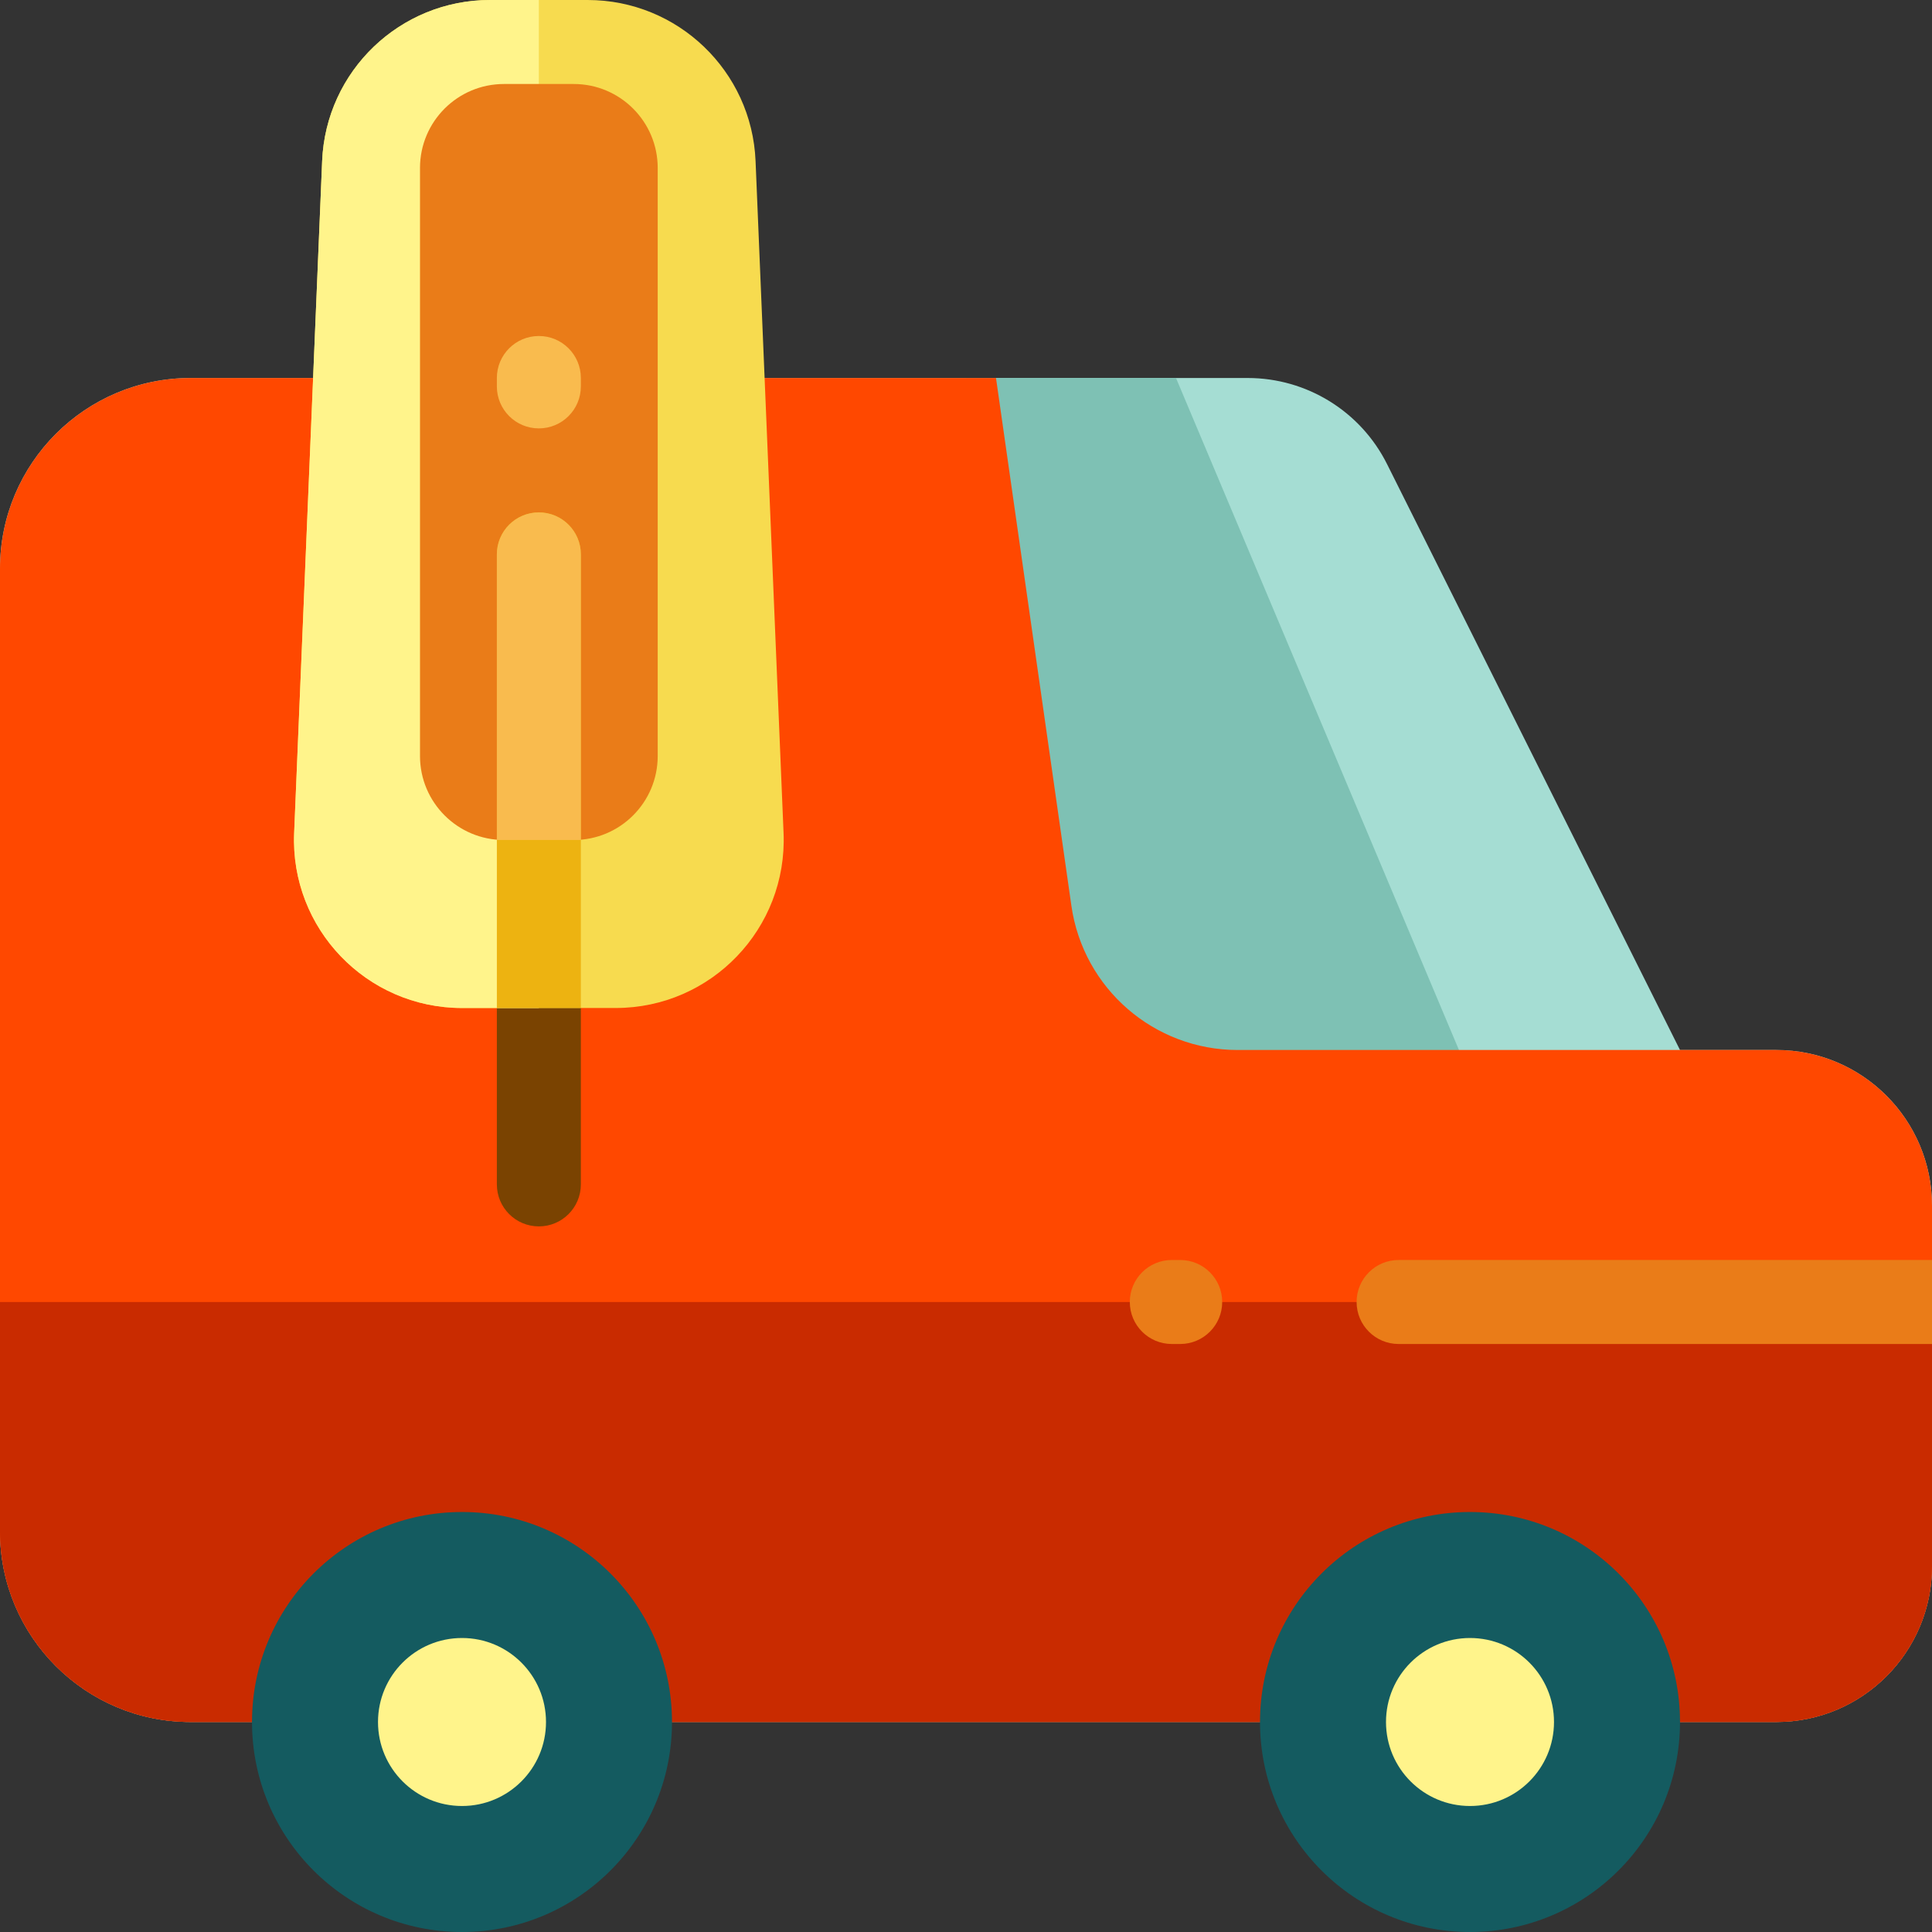 <svg width="512" height="512" viewBox="0 0 512 512" fill="none" xmlns="http://www.w3.org/2000/svg">
<rect x="0" y="0" width="512" height="512" fill="#333333" stroke="none"/>
<path d="M211.478 100.174H330.665C346.299 100.174 360.59 109.007 367.581 122.989L445.217 278.261H470.726C493.521 278.261 512 296.74 512 319.535V415.074C512 437.869 493.521 456.348 470.726 456.348H445.217H327.235H184.765H66.783H50.529C22.623 456.348 0 433.725 0 405.819V150.703C0 122.797 22.623 100.174 50.529 100.174H77.913H211.478Z" fill="#A5DDD3"/>
<path d="M400.696 311.652H289.391L256 100.174H311.652L400.696 311.652Z" fill="#7EC1B4"/>
<path d="M512 319.535V415.074C512 437.869 493.521 456.348 470.726 456.348H445.217H327.235H184.765H66.783H50.529C22.623 456.348 0 433.725 0 405.819V150.703C0 122.797 22.623 100.174 50.529 100.174H77.913H211.478H263.95L283.93 240.036C287.063 261.97 305.848 278.261 328.004 278.261H445.216H467.477H470.725C493.521 278.261 512 296.74 512 319.535Z" fill="#FF4800"/>
<path d="M512 345.043V415.073C512 437.868 493.521 456.347 470.726 456.347H445.217H327.235H184.765H66.783H50.529C22.623 456.348 0 433.725 0 405.819V345.043H512Z" fill="#C92B00"/>
<path d="M178.087 456.348C178.087 487.084 153.17 512 122.435 512C91.7 512 66.783 487.083 66.783 456.348C66.783 425.613 91.7 400.696 122.435 400.696C153.17 400.696 178.087 425.612 178.087 456.348ZM389.565 400.696C358.829 400.696 333.913 425.613 333.913 456.348C333.913 487.083 358.83 512 389.565 512C420.3 512 445.217 487.083 445.217 456.348C445.217 425.613 420.301 400.696 389.565 400.696Z" fill="#145B60"/>
<path d="M144.696 456.348C144.696 468.643 134.73 478.609 122.435 478.609C110.14 478.609 100.174 468.643 100.174 456.348C100.174 444.053 110.14 434.087 122.435 434.087C134.73 434.087 144.696 444.053 144.696 456.348ZM389.565 434.087C377.27 434.087 367.304 444.053 367.304 456.348C367.304 468.643 377.27 478.609 389.565 478.609C401.86 478.609 411.826 468.643 411.826 456.348C411.826 444.053 401.86 434.087 389.565 434.087Z" fill="#FFF48B"/>
<path d="M323.896 345.043C323.896 351.19 318.913 356.173 312.766 356.173H310.54C304.393 356.173 299.41 351.19 299.41 345.043C299.41 338.896 304.393 333.913 310.54 333.913H312.766C318.913 333.913 323.896 338.896 323.896 345.043ZM370.643 333.913C364.496 333.913 359.513 338.896 359.513 345.043C359.513 351.19 364.496 356.173 370.643 356.173H512V333.912H370.643V333.913Z" fill="#EA7C18"/>
<path d="M153.933 146.922V313.878C153.933 320.025 148.95 325.008 142.803 325.008C136.656 325.008 131.673 320.025 131.673 313.878V146.922C131.673 140.775 136.656 135.792 142.803 135.792C148.95 135.791 153.933 140.774 153.933 146.922Z" fill="#7A4301"/>
<path d="M163.17 267.13H122.436C97.12 267.13 76.899 246.049 77.953 220.755L85.374 42.668C86.367 18.822 105.988 0 129.855 0H155.749C179.617 0 199.239 18.822 200.232 42.669L207.653 220.756C208.707 246.049 188.486 267.13 163.17 267.13Z" fill="#F7DB4F"/>
<path d="M142.802 0V267.13H122.434C97.118 267.13 76.897 246.049 77.951 220.755L85.372 42.668C86.367 18.822 105.988 0 129.855 0H142.802Z" fill="#FFF48B"/>
<path d="M174.301 44.522V200.348C174.301 212.643 164.335 222.609 152.04 222.609H133.565C121.27 222.609 111.304 212.643 111.304 200.348V44.522C111.304 32.227 121.27 22.261 133.565 22.261H152.04C164.334 22.261 174.301 32.227 174.301 44.522Z" fill="#EA7C18"/>
<path d="M153.933 146.922V267.13H131.672V146.922C131.672 140.775 136.655 135.792 142.802 135.792C148.95 135.791 153.933 140.774 153.933 146.922Z" fill="#EDB311"/>
<path d="M153.933 100.174V102.4C153.933 108.547 148.95 113.53 142.803 113.53C136.656 113.53 131.673 108.547 131.673 102.4V100.174C131.673 94.027 136.656 89.044 142.803 89.044C148.95 89.043 153.933 94.027 153.933 100.174ZM142.802 135.791C136.655 135.791 131.672 140.774 131.672 146.921V222.608H153.933V146.921C153.933 140.774 148.95 135.791 142.802 135.791Z" fill="#F9BB4E"/>
</svg>
